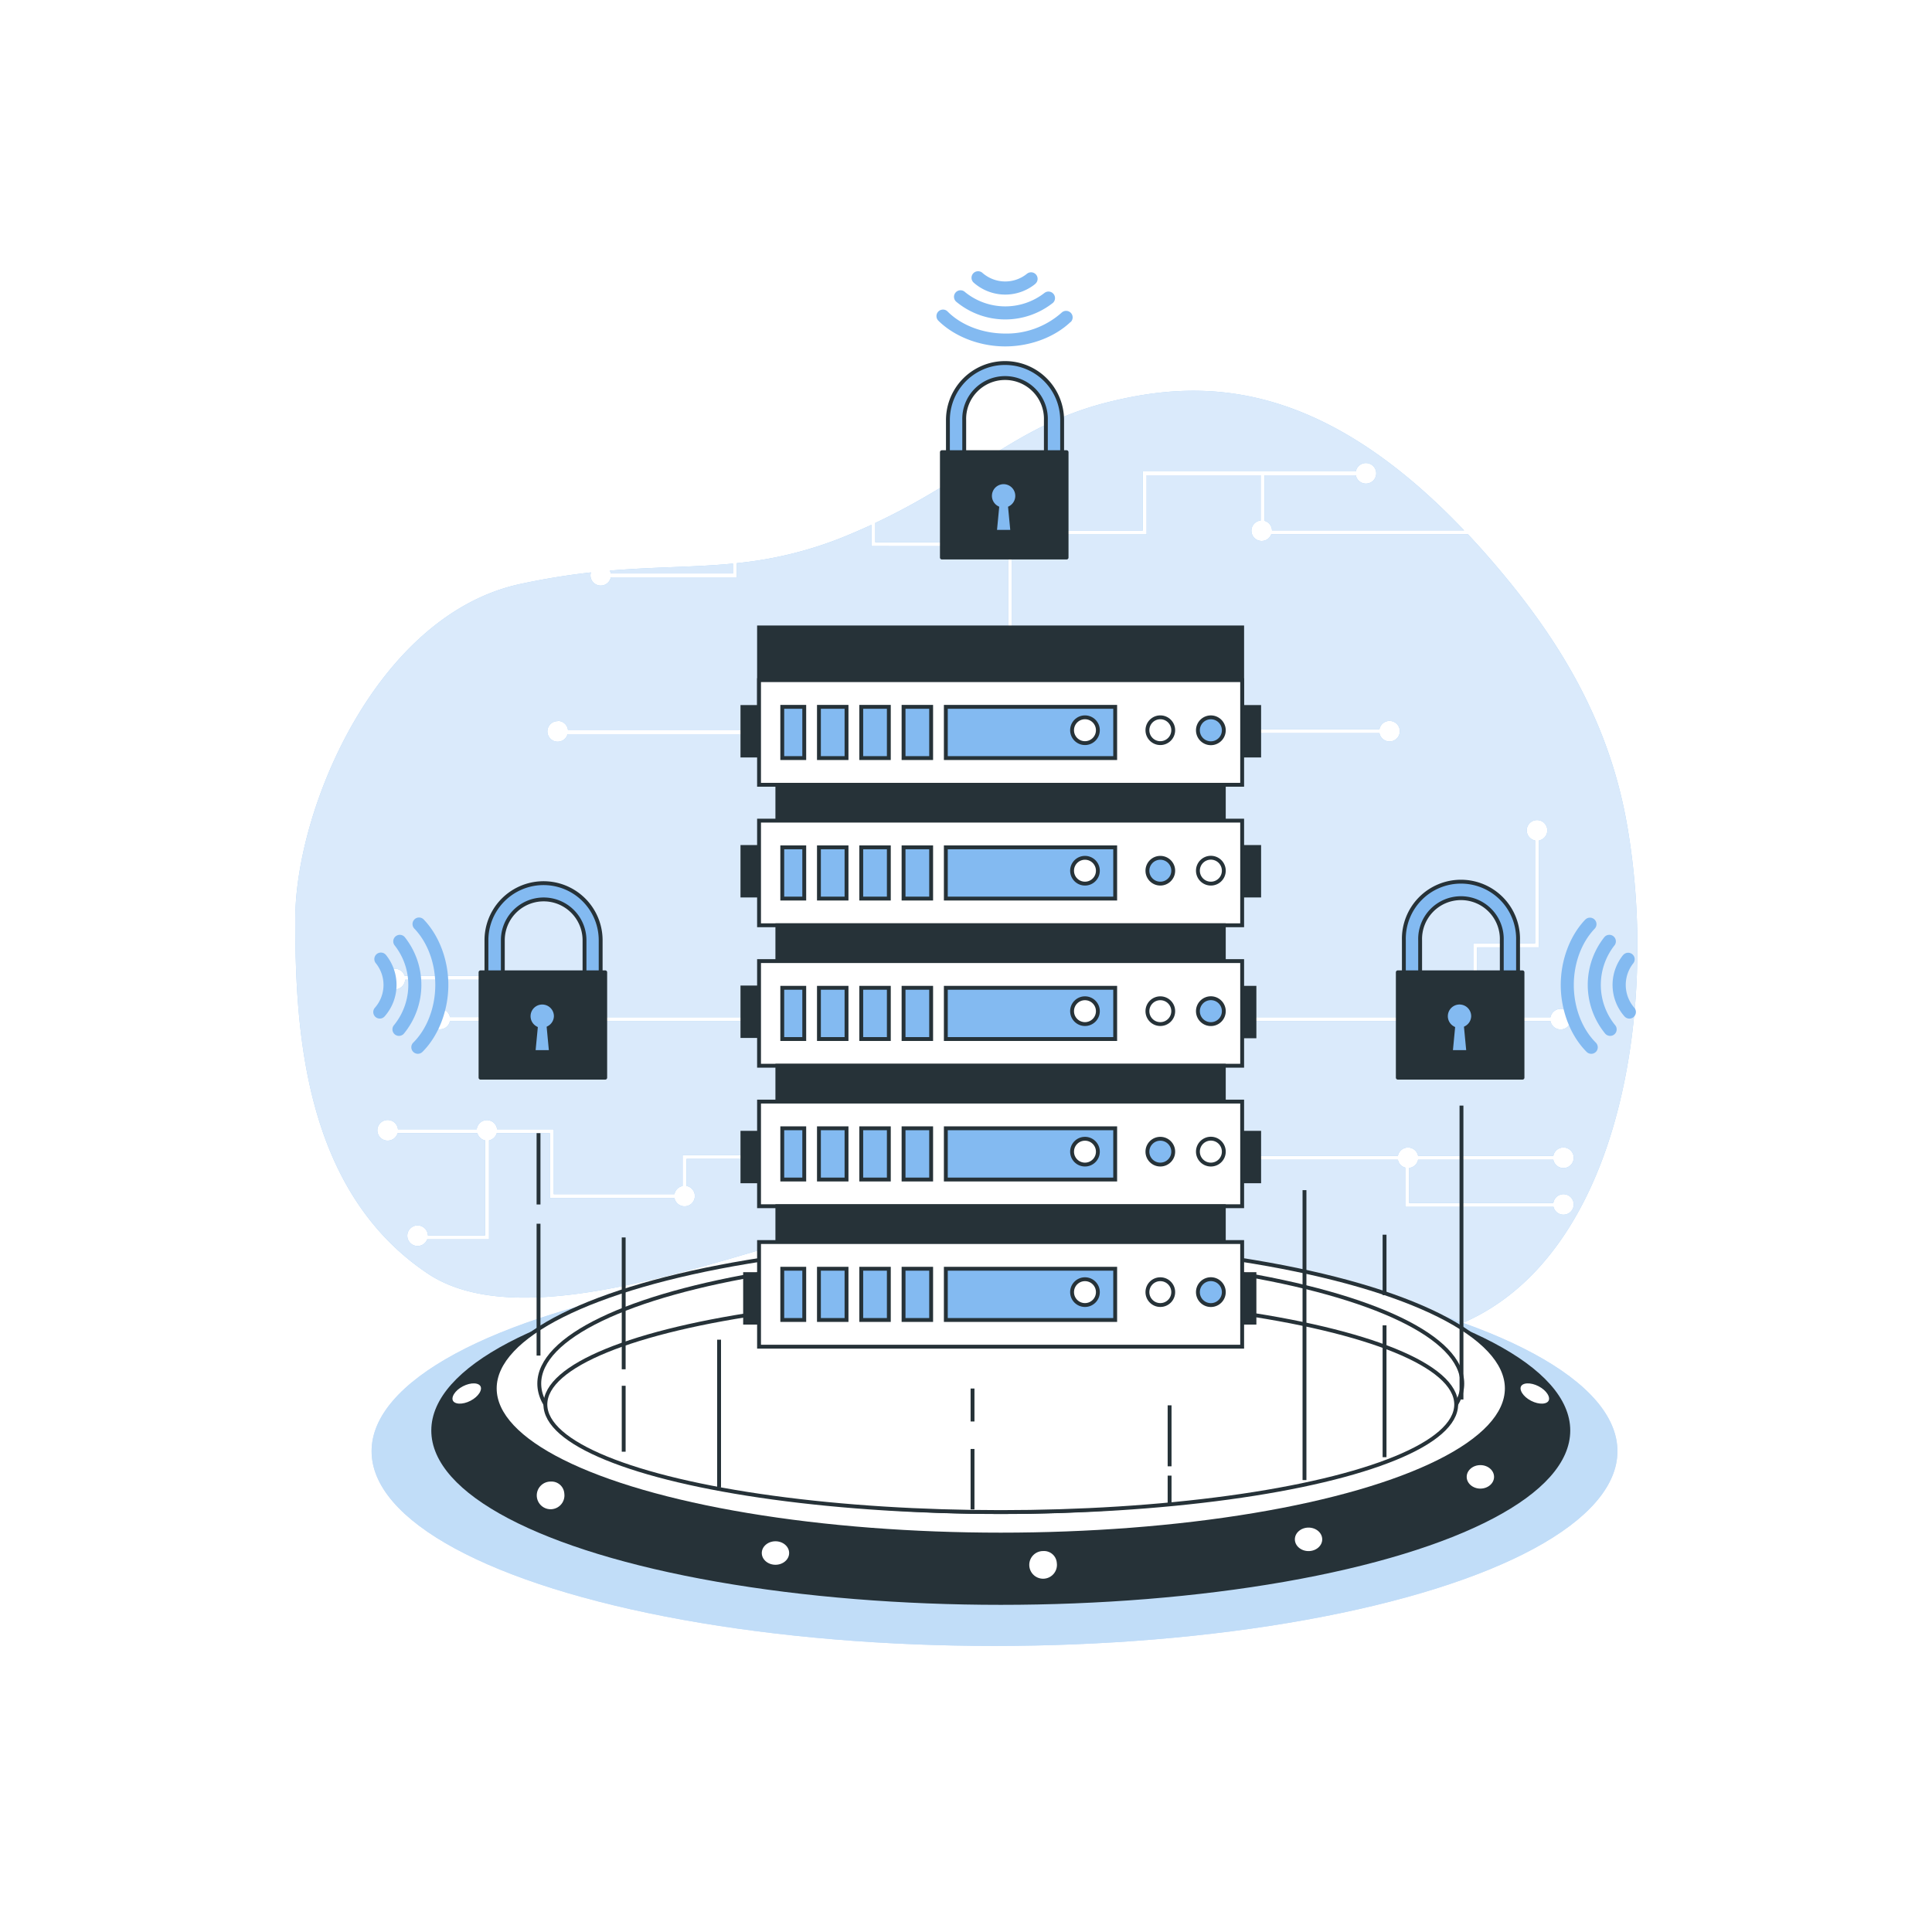 <svg class="animated" id="freepik_stories-secure-server" xmlns="http://www.w3.org/2000/svg" viewBox="0 0 500 500" version="1.1" xmlns:xlink="http://www.w3.org/1999/xlink" xmlns:svgjs="http://svgjs.com/svgjs"><style>svg#freepik_stories-secure-server:not(.animated) .animable {opacity: 0;}svg#freepik_stories-secure-server.animated #freepik--background-simple--inject-142 {animation: 1s 1 forwards ease-in fadeIn,3s Infinite  linear floating;animation-delay: 0s,1s;}svg#freepik_stories-secure-server.animated #freepik--Padlocks--inject-142 {animation: 3s Infinite  linear floating;animation-delay: 0s;}svg#freepik_stories-secure-server.animated #freepik--Device--inject-142 {animation: 3s Infinite  linear floating;animation-delay: 0s;}            @keyframes fadeIn {                0% {                    opacity: 0;                }                100% {                    opacity: 1;                }            }                    @keyframes floating {                0% {                    opacity: 1;                    transform: translateY(0px);                }                50% {                    transform: translateY(-10px);                }                100% {                    opacity: 1;                    transform: translateY(0px);                }            }        </style><g id="freepik--background-simple--inject-142" class="animable animator-active" style="transform-origin: 250.085px 224.063px;"><path d="M158.08,148.41h31.61v-2.56c-10.1,1-20,.82-31.87,1.83A2.54,2.54,0,0,1,158.08,148.41Z" style="fill: rgb(131, 186, 241); transform-origin: 173.755px 147.13px;" id="eluletz1vym7" class="animable"></path><path d="M421,213c-4.84-27.18-18.16-48.54-35.28-68.28q-2.94-3.39-5.81-6.44H329a2.65,2.65,0,1,1-2.74-3.57V123H296.74V138.3H261.9V166h-1V137.3h34.84V122h55.15a2.66,2.66,0,1,1,0,1H327.28v11.79a2.66,2.66,0,0,1,1.91,2.48h49.73c-37.63-39.52-68.16-39.19-92.21-33.18-23.49,5.88-34.62,19.21-60.19,31.25v5h21.63v1H225.52v-5.51c-1.85.85-3.76,1.69-5.76,2.53a99.75,99.75,0,0,1-29.07,7.38v3.66H158.08a2.66,2.66,0,0,1-5.27-.5,2.38,2.38,0,0,1,.13-.76,182.67,182.67,0,0,0-18.32,3c-37.11,8-58.21,58.14-58.21,86.81s2.23,70.11,34.2,91.59S218.31,310.39,248.14,312s64,35,107,35C415.26,347,430.92,268.89,421,213Zm-39.72,31.15h16V217.51a2.66,2.66,0,1,1,1,0v27.66h-16V263h-1Zm-57.75-55.42H357a2.66,2.66,0,1,1,0,1h-33.5Zm-179.15-2.16A2.65,2.65,0,0,1,147,189h49.47v1H146.89a2.66,2.66,0,1,1-2.55-3.37Zm50.17,113.35H177.66v7a2.66,2.66,0,1,1-3.11,3.11H142.31V293.26H128.56a2.66,2.66,0,0,1-2,1.87v25.61h-16a2.66,2.66,0,1,1,.17-1h14.81V295.13a2.66,2.66,0,0,1-2-1.87H102.9a2.67,2.67,0,1,1,.09-1h20.39a2.65,2.65,0,0,1,5.27,0h14.66v16.79h31.24a2.66,2.66,0,0,1,2.11-2.11v-8h17.85Zm-64.06-35.69a2.66,2.66,0,0,1-5.22,0h-8.82a2.66,2.66,0,1,1,0-1h8.82a2.66,2.66,0,0,1,2.58-2.16v-7.53h-23a2.67,2.67,0,1,1-.13-1h24.14v8.72a2.7,2.7,0,0,1,1.64,2H401.27a2.66,2.66,0,1,1,0,1ZM402,311.34a2.65,2.65,0,1,1,.05,1H363.68V302.18a2.62,2.62,0,0,1-1.9-2.05H319.15v-1h42.63a2.66,2.66,0,0,1,5.22,0h35a2.66,2.66,0,1,1,0,1H367a2.66,2.66,0,0,1-2.32,2.13v9.08Z" style="fill: rgb(131, 186, 241); transform-origin: 250.085px 224.063px;" id="elb0fqvrqrd9s" class="animable"></path><g id="elrgrv6o01wf"><g style="opacity: 0.7; transform-origin: 250.085px 224.063px;" class="animable"><path d="M158.08,148.41h31.61v-2.56c-10.1,1-20,.82-31.87,1.83A2.54,2.54,0,0,1,158.08,148.41Z" style="fill: rgb(255, 255, 255); transform-origin: 173.755px 147.13px;" id="elep0guovliee" class="animable"></path><path d="M421,213c-4.84-27.18-18.16-48.54-35.28-68.28q-2.94-3.39-5.81-6.44H329a2.65,2.65,0,1,1-2.74-3.57V123H296.74V138.3H261.9V166h-1V137.3h34.84V122h55.15a2.66,2.66,0,1,1,0,1H327.28v11.79a2.66,2.66,0,0,1,1.91,2.48h49.73c-37.63-39.52-68.16-39.19-92.21-33.18-23.49,5.88-34.62,19.21-60.19,31.25v5h21.63v1H225.52v-5.51c-1.85.85-3.76,1.69-5.76,2.53a99.75,99.75,0,0,1-29.07,7.38v3.66H158.08a2.66,2.66,0,0,1-5.27-.5,2.38,2.38,0,0,1,.13-.76,182.67,182.67,0,0,0-18.32,3c-37.11,8-58.21,58.14-58.21,86.81s2.23,70.11,34.2,91.59S218.31,310.39,248.14,312s64,35,107,35C415.26,347,430.92,268.89,421,213Zm-39.72,31.15h16V217.51a2.66,2.66,0,1,1,1,0v27.66h-16V263h-1Zm-57.75-55.42H357a2.66,2.66,0,1,1,0,1h-33.5Zm-179.15-2.16A2.65,2.65,0,0,1,147,189h49.47v1H146.89a2.66,2.66,0,1,1-2.55-3.37Zm50.17,113.35H177.66v7a2.66,2.66,0,1,1-3.11,3.11H142.31V293.26H128.56a2.66,2.66,0,0,1-2,1.87v25.61h-16a2.66,2.66,0,1,1,.17-1h14.81V295.13a2.66,2.66,0,0,1-2-1.87H102.9a2.67,2.67,0,1,1,.09-1h20.39a2.65,2.65,0,0,1,5.27,0h14.66v16.79h31.24a2.66,2.66,0,0,1,2.11-2.11v-8h17.85Zm-64.06-35.69a2.66,2.66,0,0,1-5.22,0h-8.82a2.66,2.66,0,1,1,0-1h8.82a2.66,2.66,0,0,1,2.58-2.16v-7.53h-23a2.67,2.67,0,1,1-.13-1h24.14v8.72a2.7,2.7,0,0,1,1.64,2H401.27a2.66,2.66,0,1,1,0,1ZM402,311.34a2.65,2.65,0,1,1,.05,1H363.68V302.18a2.62,2.62,0,0,1-1.9-2.05H319.15v-1h42.63a2.66,2.66,0,0,1,5.22,0h35a2.66,2.66,0,1,1,0,1H367a2.66,2.66,0,0,1-2.32,2.13v9.08Z" style="fill: rgb(255, 255, 255); transform-origin: 250.085px 224.063px;" id="eldonu3gxlzi9" class="animable"></path></g></g></g><g id="freepik--Padlocks--inject-142" class="animable" style="transform-origin: 259.985px 174.55px;"><path d="M272.78,122.77H247.43a2.11,2.11,0,0,1-2.11-2.1V108.73a14.78,14.78,0,1,1,29.56,0v11.94A2.1,2.1,0,0,1,272.78,122.77Zm-23.24-4.21h21.13v-9.83a10.57,10.57,0,1,0-21.13,0Z" style="fill: rgb(131, 186, 241); stroke: rgb(38, 50, 56); stroke-linecap: round; stroke-linejoin: round; transform-origin: 260.1px 108.36px;" id="els3kueyhhc5" class="animable"></path><rect x="243.76" y="117.02" width="32.27" height="27.27" style="fill: rgb(38, 50, 56); stroke: rgb(38, 50, 56); stroke-linecap: round; stroke-linejoin: round; transform-origin: 259.895px 130.655px;" id="eluttfy7uqhtg" class="animable"></rect><path d="M263.25,128.34a3.52,3.52,0,1,0-5.18,3.09l-.59,6.2H262l-.59-6.2A3.5,3.5,0,0,0,263.25,128.34Z" style="fill: rgb(131, 186, 241); stroke: rgb(38, 50, 56); stroke-miterlimit: 10; transform-origin: 259.73px 131.218px;" id="elwwwhzyltsf8" class="animable"></path><path d="M390.77,257.38H365.42a2.1,2.1,0,0,1-2.1-2.11V243.34a14.78,14.78,0,1,1,29.55,0v11.93A2.1,2.1,0,0,1,390.77,257.38Zm-23.24-4.21h21.13v-9.83a10.57,10.57,0,1,0-21.13,0Z" style="fill: rgb(131, 186, 241); stroke: rgb(38, 50, 56); stroke-linecap: round; stroke-linejoin: round; transform-origin: 378.095px 242.778px;" id="el0qiy7qpcg2gb" class="animable"></path><rect x="361.75" y="251.63" width="32.27" height="27.27" style="fill: rgb(38, 50, 56); stroke: rgb(38, 50, 56); stroke-linecap: round; stroke-linejoin: round; transform-origin: 377.885px 265.265px;" id="elxn54czy5qxf" class="animable"></rect><path d="M381.24,263a3.52,3.52,0,1,0-5.18,3.09l-.59,6.19H380L379.4,266A3.51,3.51,0,0,0,381.24,263Z" style="fill: rgb(131, 186, 241); stroke: rgb(38, 50, 56); stroke-miterlimit: 10; transform-origin: 377.72px 265.873px;" id="el0uawhcoxt3a" class="animable"></path><path d="M153.37,257.38H128a2.1,2.1,0,0,1-2.11-2.11V243.34a14.78,14.78,0,0,1,29.56,0v11.93A2.1,2.1,0,0,1,153.37,257.38Zm-23.24-4.21h21.14v-9.83a10.57,10.57,0,0,0-21.14,0Z" style="fill: rgb(131, 186, 241); stroke: rgb(38, 50, 56); stroke-linecap: round; stroke-linejoin: round; transform-origin: 140.67px 242.97px;" id="elqzb89dweup9" class="animable"></path><rect x="124.36" y="251.63" width="32.27" height="27.27" style="fill: rgb(38, 50, 56); stroke: rgb(38, 50, 56); stroke-linecap: round; stroke-linejoin: round; transform-origin: 140.495px 265.265px;" id="elspmqdpdnh7" class="animable"></rect><path d="M143.85,263a3.52,3.52,0,1,0-5.19,3.09l-.59,6.19h4.52L142,266A3.5,3.5,0,0,0,143.85,263Z" style="fill: rgb(131, 186, 241); stroke: rgb(38, 50, 56); stroke-miterlimit: 10; transform-origin: 140.33px 265.876px;" id="elhs4ghx2n7pm" class="animable"></path><path d="M410.26,238c-4,4.18-6.38,10.58-6.34,17.09s2.55,13,6.7,17.14a1.69,1.69,0,0,0,2.39,0,1.65,1.65,0,0,0,.49-1.2,1.72,1.72,0,0,0-.49-1.19c-3.54-3.51-5.67-9-5.71-14.76s2-11.17,5.4-14.73a1.69,1.69,0,1,0-2.44-2.34Z" style="fill: rgb(131, 186, 241); transform-origin: 408.71px 255.106px;" id="elk45cyg5rn0g" class="animable"></path><path d="M415.19,242.55a19.9,19.9,0,0,0,.23,24.95,1.7,1.7,0,0,0,2.39.18,1.68,1.68,0,0,0,.58-1.3,1.64,1.64,0,0,0-.4-1.08,16.52,16.52,0,0,1-.19-20.6,1.69,1.69,0,1,0-2.61-2.15Z" style="fill: rgb(131, 186, 241); transform-origin: 414.649px 255.01px;" id="eleflj8a4gb5l" class="animable"></path><path d="M420.06,247.16a12.31,12.31,0,0,0,.31,15.83,1.69,1.69,0,0,0,3-1.1,1.62,1.62,0,0,0-.4-1.07,9,9,0,0,1-.23-11.58,1.69,1.69,0,0,0-2.66-2.08Z" style="fill: rgb(131, 186, 241); transform-origin: 420.35px 255.091px;" id="eltv63gc51pa" class="animable"></path><path d="M109.69,238c4,4.18,6.39,10.58,6.34,17.09s-2.55,13-6.7,17.14a1.69,1.69,0,1,1-2.38-2.4c3.53-3.51,5.66-9,5.7-14.76s-2-11.17-5.4-14.73a1.7,1.7,0,0,1,0-2.39A1.68,1.68,0,0,1,109.69,238Z" style="fill: rgb(131, 186, 241); transform-origin: 111.238px 255.087px;" id="elbes0mh36fw" class="animable"></path><path d="M104.77,242.55a19.89,19.89,0,0,1-.24,24.95,1.69,1.69,0,0,1-2.38.18,1.72,1.72,0,0,1-.59-1.3,1.66,1.66,0,0,1,.41-1.08,16.52,16.52,0,0,0,.19-20.6,1.69,1.69,0,0,1,2.61-2.15Z" style="fill: rgb(131, 186, 241); transform-origin: 105.305px 255.011px;" id="elctu3ni327t" class="animable"></path><path d="M99.9,247.16A12.33,12.33,0,0,1,99.58,263a1.68,1.68,0,0,1-2.38.21,1.7,1.7,0,0,1-.6-1.31,1.67,1.67,0,0,1,.4-1.07,8.94,8.94,0,0,0,.24-11.58,1.68,1.68,0,0,1,.29-2.37A1.7,1.7,0,0,1,99.9,247.16Z" style="fill: rgb(131, 186, 241); transform-origin: 99.612px 255.065px;" id="el0tw9b8wdg38" class="animable"></path><path d="M277.08,83.31c-4.19,4-10.58,6.38-17.1,6.34S247,87.1,242.85,83a1.69,1.69,0,0,1,0-2.39,1.72,1.72,0,0,1,1.21-.49,1.64,1.64,0,0,1,1.18.5c3.51,3.53,9,5.66,14.76,5.7a21.42,21.42,0,0,0,14.74-5.4,1.69,1.69,0,0,1,2.34,2.44Z" style="fill: rgb(131, 186, 241); transform-origin: 259.978px 84.885px;" id="elsw33mzwyfr" class="animable"></path><path d="M272.5,78.38a19.87,19.87,0,0,1-24.95-.23,1.69,1.69,0,1,1,2.2-2.56,16.52,16.52,0,0,0,20.6.19,1.69,1.69,0,0,1,2.15,2.6Z" style="fill: rgb(131, 186, 241); transform-origin: 259.965px 78.897px;" id="ellp8uu11v4zq" class="animable"></path><path d="M267.88,73.52a12.33,12.33,0,0,1-15.83-.32,1.69,1.69,0,0,1,1.1-3,1.64,1.64,0,0,1,1.08.4,8.94,8.94,0,0,0,11.57.23,1.69,1.69,0,0,1,2.08,2.67Z" style="fill: rgb(131, 186, 241); transform-origin: 259.98px 73.219px;" id="elh9ub77696xa" class="animable"></path></g><g id="freepik--Device--inject-142" class="animable" style="transform-origin: 257.38px 294.175px;"><ellipse cx="257.38" cy="375.57" rx="161.21" ry="50.4" style="fill: rgb(131, 186, 241); transform-origin: 257.38px 375.57px;" id="elr20m69pj7p" class="animable"></ellipse><g id="el710b4zpjzz9"><ellipse cx="257.38" cy="375.57" rx="161.21" ry="50.4" style="fill: rgb(255, 255, 255); opacity: 0.5; transform-origin: 257.38px 375.57px;" class="animable"></ellipse></g><ellipse cx="259" cy="370.22" rx="146.88" ry="44.61" style="fill: rgb(38, 50, 56); stroke: rgb(38, 50, 56); stroke-miterlimit: 10; transform-origin: 259px 370.22px;" id="el1fj3pxp866f" class="animable"></ellipse><ellipse cx="259" cy="359.32" rx="130.96" ry="37.83" style="fill: rgb(255, 255, 255); stroke: rgb(38, 50, 56); stroke-miterlimit: 10; transform-origin: 259px 359.32px;" id="el2ci3jxxtkog" class="animable"></ellipse><ellipse cx="259" cy="358.07" rx="119.44" ry="33.26" style="fill: rgb(255, 255, 255); stroke: rgb(38, 50, 56); stroke-miterlimit: 10; transform-origin: 259px 358.07px;" id="eljfha5v5rvlf" class="animable"></ellipse><ellipse cx="259" cy="363.47" rx="117.86" ry="27.85" style="fill: rgb(255, 255, 255); stroke: rgb(38, 50, 56); stroke-miterlimit: 10; transform-origin: 259px 363.47px;" id="el23wv2vl7pd3" class="animable"></ellipse><path d="M146.54,386.47a4.08,4.08,0,1,1-4-3.54A3.81,3.81,0,0,1,146.54,386.47Z" style="fill: rgb(255, 255, 255); stroke: rgb(38, 50, 56); stroke-miterlimit: 10; transform-origin: 142.496px 387.007px;" id="elrjdad8rapi" class="animable"></path><ellipse cx="200.69" cy="401.92" rx="4.04" ry="3.54" style="fill: rgb(255, 255, 255); stroke: rgb(38, 50, 56); stroke-miterlimit: 10; transform-origin: 200.69px 401.92px;" id="elxz6hek7zk59" class="animable"></ellipse><path d="M274,404.45a4.08,4.08,0,1,1-4-3.54A3.81,3.81,0,0,1,274,404.45Z" style="fill: rgb(255, 255, 255); stroke: rgb(38, 50, 56); stroke-miterlimit: 10; transform-origin: 269.956px 404.987px;" id="el614xo8fdd5k" class="animable"></path><ellipse cx="338.65" cy="398.38" rx="4.04" ry="3.54" style="fill: rgb(255, 255, 255); stroke: rgb(38, 50, 56); stroke-miterlimit: 10; transform-origin: 338.65px 398.38px;" id="eleiw0ue2kkzc" class="animable"></ellipse><ellipse cx="383.12" cy="382.21" rx="4.04" ry="3.54" style="fill: rgb(255, 255, 255); stroke: rgb(38, 50, 56); stroke-miterlimit: 10; transform-origin: 383.12px 382.21px;" id="ela6b9us36nl" class="animable"></ellipse><path d="M401.22,362.73c-.67,1.28-3,1.38-5.22.23s-3.47-3.13-2.8-4.41,3-1.38,5.22-.23S401.89,361.45,401.22,362.73Z" style="fill: rgb(255, 255, 255); stroke: rgb(38, 50, 56); stroke-miterlimit: 10; transform-origin: 397.21px 360.64px;" id="eluw17vrxrpw" class="animable"></path><path d="M116.78,362.73c.67,1.28,3,1.38,5.22.23s3.47-3.13,2.8-4.41-3-1.38-5.22-.23S116.11,361.45,116.78,362.73Z" style="fill: rgb(255, 255, 255); stroke: rgb(38, 50, 56); stroke-miterlimit: 10; transform-origin: 120.79px 360.64px;" id="ele64r9n1svsg" class="animable"></path><line x1="139.37" y1="350.82" x2="139.37" y2="316.7" style="fill: none; stroke: rgb(38, 50, 56); stroke-miterlimit: 10; transform-origin: 139.37px 333.76px;" id="elrm4fmu30gv" class="animable"></line><line x1="161.41" y1="375.7" x2="161.41" y2="358.64" style="fill: none; stroke: rgb(38, 50, 56); stroke-miterlimit: 10; transform-origin: 161.41px 367.17px;" id="elcrorxnn007n" class="animable"></line><line x1="161.41" y1="354.37" x2="161.41" y2="320.25" style="fill: none; stroke: rgb(38, 50, 56); stroke-miterlimit: 10; transform-origin: 161.41px 337.31px;" id="elmeyoyofhtcd" class="animable"></line><line x1="358.32" y1="377.12" x2="358.32" y2="343" style="fill: none; stroke: rgb(38, 50, 56); stroke-miterlimit: 10; transform-origin: 358.32px 360.06px;" id="elwbg8vi7mhb" class="animable"></line><line x1="337.6" y1="383.04" x2="337.6" y2="308.01" style="fill: none; stroke: rgb(38, 50, 56); stroke-miterlimit: 10; transform-origin: 337.6px 345.525px;" id="elzufld6jc5q" class="animable"></line><line x1="251.69" y1="390.63" x2="251.69" y2="374.99" style="fill: none; stroke: rgb(38, 50, 56); stroke-miterlimit: 10; transform-origin: 251.69px 382.81px;" id="elnakfpgd28kr" class="animable"></line><line x1="186.1" y1="384.96" x2="186.1" y2="346.71" style="fill: none; stroke: rgb(38, 50, 56); stroke-miterlimit: 10; transform-origin: 186.1px 365.835px;" id="elhwn4pxqs8gp" class="animable"></line><line x1="302.69" y1="389.62" x2="302.69" y2="381.89" style="fill: none; stroke: rgb(38, 50, 56); stroke-miterlimit: 10; transform-origin: 302.69px 385.755px;" id="el2ksvlwdqiiq" class="animable"></line><line x1="302.69" y1="379.48" x2="302.69" y2="363.7" style="fill: none; stroke: rgb(38, 50, 56); stroke-miterlimit: 10; transform-origin: 302.69px 371.59px;" id="elkt4det29zc" class="animable"></line><line x1="251.69" y1="367.88" x2="251.69" y2="359.35" style="fill: none; stroke: rgb(38, 50, 56); stroke-miterlimit: 10; transform-origin: 251.69px 363.615px;" id="elc9wmpqpeprc" class="animable"></line><line x1="358.32" y1="335.18" x2="358.32" y2="319.54" style="fill: none; stroke: rgb(38, 50, 56); stroke-miterlimit: 10; transform-origin: 358.32px 327.36px;" id="elxzoscau856" class="animable"></line><line x1="378.23" y1="362.19" x2="378.23" y2="286.13" style="fill: none; stroke: rgb(38, 50, 56); stroke-miterlimit: 10; transform-origin: 378.23px 324.16px;" id="el4q4drzq5tbm" class="animable"></line><line x1="139.37" y1="311.72" x2="139.37" y2="293.26" style="fill: none; stroke: rgb(38, 50, 56); stroke-miterlimit: 10; transform-origin: 139.37px 302.49px;" id="elxo1cpw32lys" class="animable"></line><rect x="319.9" y="255.64" width="4.75" height="12.56" style="fill: rgb(38, 50, 56); stroke: rgb(38, 50, 56); stroke-miterlimit: 10; transform-origin: 322.275px 261.92px;" id="elsgfwuy3aoxe" class="animable"></rect><rect x="196.44" y="162.38" width="125.03" height="27.08" style="fill: rgb(38, 50, 56); stroke: rgb(38, 50, 56); stroke-miterlimit: 10; transform-origin: 258.955px 175.92px;" id="el97odp84o7na" class="animable"></rect><rect x="319.9" y="329.74" width="4.75" height="12.56" style="fill: rgb(38, 50, 56); stroke: rgb(38, 50, 56); stroke-miterlimit: 10; transform-origin: 322.275px 336.02px;" id="elhoxg0c9shgw" class="animable"></rect><rect x="192.83" y="329.74" width="4.75" height="12.56" style="fill: rgb(38, 50, 56); stroke: rgb(38, 50, 56); stroke-miterlimit: 10; transform-origin: 195.205px 336.02px;" id="eladpejq7m3vt" class="animable"></rect><rect x="192.14" y="182.97" width="4.75" height="12.56" style="fill: rgb(38, 50, 56); stroke: rgb(38, 50, 56); stroke-miterlimit: 10; transform-origin: 194.515px 189.25px;" id="elp7fliyjcde9" class="animable"></rect><rect x="192.14" y="293.16" width="4.75" height="12.56" style="fill: rgb(38, 50, 56); stroke: rgb(38, 50, 56); stroke-miterlimit: 10; transform-origin: 194.515px 299.44px;" id="eldtbcuxz63pu" class="animable"></rect><rect x="192.14" y="255.56" width="4.75" height="12.56" style="fill: rgb(38, 50, 56); stroke: rgb(38, 50, 56); stroke-miterlimit: 10; transform-origin: 194.515px 261.84px;" id="elqdaiouz7t6" class="animable"></rect><rect x="321.12" y="182.97" width="4.75" height="12.56" style="fill: rgb(38, 50, 56); stroke: rgb(38, 50, 56); stroke-miterlimit: 10; transform-origin: 323.495px 189.25px;" id="elgnvq00uhk77" class="animable"></rect><rect x="321.12" y="293.16" width="4.75" height="12.56" style="fill: rgb(38, 50, 56); stroke: rgb(38, 50, 56); stroke-miterlimit: 10; transform-origin: 323.495px 299.44px;" id="elw7tos3o5hs" class="animable"></rect><rect x="192.14" y="219.2" width="4.75" height="12.56" style="fill: rgb(38, 50, 56); stroke: rgb(38, 50, 56); stroke-miterlimit: 10; transform-origin: 194.515px 225.48px;" id="elm78yhuwth5" class="animable"></rect><rect x="321.12" y="219.2" width="4.75" height="12.56" style="fill: rgb(38, 50, 56); stroke: rgb(38, 50, 56); stroke-miterlimit: 10; transform-origin: 323.495px 225.48px;" id="el6dersw2z9rq" class="animable"></rect><rect x="196.44" y="176.02" width="125.03" height="27.08" style="fill: rgb(255, 255, 255); stroke: rgb(38, 50, 56); stroke-miterlimit: 10; transform-origin: 258.955px 189.56px;" id="elprvmpnr9z4" class="animable"></rect><rect x="222.89" y="182.93" width="7.14" height="13.26" style="fill: rgb(131, 186, 241); stroke: rgb(38, 50, 56); stroke-miterlimit: 10; transform-origin: 226.46px 189.56px;" id="elut72sm9e5hl" class="animable"></rect><rect x="211.94" y="182.93" width="7.14" height="13.26" style="fill: rgb(131, 186, 241); stroke: rgb(38, 50, 56); stroke-miterlimit: 10; transform-origin: 215.51px 189.56px;" id="elalq9tdfeehi" class="animable"></rect><rect x="202.45" y="182.93" width="5.69" height="13.26" style="fill: rgb(131, 186, 241); stroke: rgb(38, 50, 56); stroke-miterlimit: 10; transform-origin: 205.295px 189.56px;" id="elbxzwoy6hl6b" class="animable"></rect><rect x="233.84" y="182.93" width="7.14" height="13.26" style="fill: rgb(131, 186, 241); stroke: rgb(38, 50, 56); stroke-miterlimit: 10; transform-origin: 237.41px 189.56px;" id="elxdmg1brjyoo" class="animable"></rect><rect x="244.78" y="182.93" width="43.83" height="13.26" style="fill: rgb(131, 186, 241); stroke: rgb(38, 50, 56); stroke-miterlimit: 10; transform-origin: 266.695px 189.56px;" id="elsjtuao1dyu" class="animable"></rect><circle cx="300.29" cy="188.98" r="3.34" style="fill: rgb(255, 255, 255); stroke: rgb(38, 50, 56); stroke-miterlimit: 10; transform-origin: 300.29px 188.98px;" id="el0a0k2jvvk8nm" class="animable"></circle><path d="M316.72,189a3.35,3.35,0,1,0-3.34,3.35A3.35,3.35,0,0,0,316.72,189Z" style="fill: rgb(131, 186, 241); stroke: rgb(38, 50, 56); stroke-miterlimit: 10; transform-origin: 313.37px 189px;" id="elr1fwbd0i9uq" class="animable"></path><circle cx="280.79" cy="188.98" r="3.34" style="fill: rgb(255, 255, 255); stroke: rgb(38, 50, 56); stroke-miterlimit: 10; transform-origin: 280.79px 188.98px;" id="elclcgl5uy27m" class="animable"></circle><rect x="201.18" y="203.1" width="115.54" height="9.27" style="fill: rgb(38, 50, 56); stroke: rgb(38, 50, 56); stroke-miterlimit: 10; transform-origin: 258.95px 207.735px;" id="elakqriarkhyq" class="animable"></rect><rect x="196.44" y="212.38" width="125.03" height="27.08" style="fill: rgb(255, 255, 255); stroke: rgb(38, 50, 56); stroke-miterlimit: 10; transform-origin: 258.955px 225.92px;" id="el6j76g0xmj7k" class="animable"></rect><rect x="211.94" y="219.29" width="7.14" height="13.26" style="fill: rgb(131, 186, 241); stroke: rgb(38, 50, 56); stroke-miterlimit: 10; transform-origin: 215.51px 225.92px;" id="eldzh1jnwysb5" class="animable"></rect><rect x="233.84" y="219.29" width="7.14" height="13.26" style="fill: rgb(131, 186, 241); stroke: rgb(38, 50, 56); stroke-miterlimit: 10; transform-origin: 237.41px 225.92px;" id="el2f058xsb3ac" class="animable"></rect><rect x="222.89" y="219.29" width="7.14" height="13.26" style="fill: rgb(131, 186, 241); stroke: rgb(38, 50, 56); stroke-miterlimit: 10; transform-origin: 226.46px 225.92px;" id="el67sqt0zw1w3" class="animable"></rect><rect x="202.45" y="219.29" width="5.69" height="13.26" style="fill: rgb(131, 186, 241); stroke: rgb(38, 50, 56); stroke-miterlimit: 10; transform-origin: 205.295px 225.92px;" id="eltudaf1riqha" class="animable"></rect><rect x="244.78" y="219.29" width="43.83" height="13.26" style="fill: rgb(131, 186, 241); stroke: rgb(38, 50, 56); stroke-miterlimit: 10; transform-origin: 266.695px 225.92px;" id="elqxcfkps3u4b" class="animable"></rect><circle cx="300.29" cy="225.34" r="3.34" style="fill: rgb(131, 186, 241); stroke: rgb(38, 50, 56); stroke-miterlimit: 10; transform-origin: 300.29px 225.34px;" id="el2qt4iy563fr" class="animable"></circle><path d="M316.72,225.34a3.35,3.35,0,1,0-3.34,3.34A3.34,3.34,0,0,0,316.72,225.34Z" style="fill: rgb(255, 255, 255); stroke: rgb(38, 50, 56); stroke-miterlimit: 10; transform-origin: 313.37px 225.33px;" id="elz3fonzvoimm" class="animable"></path><circle cx="280.79" cy="225.34" r="3.34" style="fill: rgb(255, 255, 255); stroke: rgb(38, 50, 56); stroke-miterlimit: 10; transform-origin: 280.79px 225.34px;" id="elawqcsqwiufd" class="animable"></circle><rect x="201.18" y="239.46" width="115.54" height="9.27" style="fill: rgb(38, 50, 56); stroke: rgb(38, 50, 56); stroke-miterlimit: 10; transform-origin: 258.95px 244.095px;" id="elr8ia4ly6e4j" class="animable"></rect><rect x="196.44" y="248.73" width="125.03" height="27.08" style="fill: rgb(255, 255, 255); stroke: rgb(38, 50, 56); stroke-miterlimit: 10; transform-origin: 258.955px 262.27px;" id="el0j4f2bw1ore" class="animable"></rect><rect x="222.89" y="255.64" width="7.14" height="13.26" style="fill: rgb(131, 186, 241); stroke: rgb(38, 50, 56); stroke-miterlimit: 10; transform-origin: 226.46px 262.27px;" id="ell81fa8j6s5o" class="animable"></rect><rect x="233.84" y="255.64" width="7.14" height="13.26" style="fill: rgb(131, 186, 241); stroke: rgb(38, 50, 56); stroke-miterlimit: 10; transform-origin: 237.41px 262.27px;" id="elvegyhzoxzd" class="animable"></rect><rect x="211.94" y="255.64" width="7.14" height="13.26" style="fill: rgb(131, 186, 241); stroke: rgb(38, 50, 56); stroke-miterlimit: 10; transform-origin: 215.51px 262.27px;" id="el7nas42agjtj" class="animable"></rect><rect x="244.78" y="255.64" width="43.83" height="13.26" style="fill: rgb(131, 186, 241); stroke: rgb(38, 50, 56); stroke-miterlimit: 10; transform-origin: 266.695px 262.27px;" id="elbz9f4u32sn" class="animable"></rect><rect x="202.45" y="255.64" width="5.69" height="13.26" style="fill: rgb(131, 186, 241); stroke: rgb(38, 50, 56); stroke-miterlimit: 10; transform-origin: 205.295px 262.27px;" id="elwpjqd4qm2gs" class="animable"></rect><circle cx="300.29" cy="261.69" r="3.34" style="fill: rgb(255, 255, 255); stroke: rgb(38, 50, 56); stroke-miterlimit: 10; transform-origin: 300.29px 261.69px;" id="elgrju6p155xg" class="animable"></circle><path d="M316.72,261.69a3.35,3.35,0,1,0-3.34,3.35A3.35,3.35,0,0,0,316.72,261.69Z" style="fill: rgb(131, 186, 241); stroke: rgb(38, 50, 56); stroke-miterlimit: 10; transform-origin: 313.37px 261.69px;" id="el2aocyog2bmo" class="animable"></path><circle cx="280.79" cy="261.69" r="3.34" style="fill: rgb(255, 255, 255); stroke: rgb(38, 50, 56); stroke-miterlimit: 10; transform-origin: 280.79px 261.69px;" id="elue18j3r3ek8" class="animable"></circle><rect x="201.18" y="275.81" width="115.54" height="9.27" style="fill: rgb(38, 50, 56); stroke: rgb(38, 50, 56); stroke-miterlimit: 10; transform-origin: 258.95px 280.445px;" id="elpm8orjjseo" class="animable"></rect><rect x="196.44" y="285.09" width="125.03" height="27.08" style="fill: rgb(255, 255, 255); stroke: rgb(38, 50, 56); stroke-miterlimit: 10; transform-origin: 258.955px 298.63px;" id="el9qxz7v51tkb" class="animable"></rect><rect x="233.84" y="292" width="7.14" height="13.26" style="fill: rgb(131, 186, 241); stroke: rgb(38, 50, 56); stroke-miterlimit: 10; transform-origin: 237.41px 298.63px;" id="elby4l264lx" class="animable"></rect><rect x="211.94" y="292" width="7.14" height="13.26" style="fill: rgb(131, 186, 241); stroke: rgb(38, 50, 56); stroke-miterlimit: 10; transform-origin: 215.51px 298.63px;" id="elb5qmb3dfbk4" class="animable"></rect><rect x="222.89" y="292" width="7.14" height="13.26" style="fill: rgb(131, 186, 241); stroke: rgb(38, 50, 56); stroke-miterlimit: 10; transform-origin: 226.46px 298.63px;" id="eliibl3m6xgre" class="animable"></rect><rect x="202.45" y="292" width="5.69" height="13.26" style="fill: rgb(131, 186, 241); stroke: rgb(38, 50, 56); stroke-miterlimit: 10; transform-origin: 205.295px 298.63px;" id="el32em5igauc4" class="animable"></rect><rect x="244.78" y="292" width="43.83" height="13.26" style="fill: rgb(131, 186, 241); stroke: rgb(38, 50, 56); stroke-miterlimit: 10; transform-origin: 266.695px 298.63px;" id="eljvd4gkloq8g" class="animable"></rect><circle cx="300.29" cy="298.05" r="3.34" style="fill: rgb(131, 186, 241); stroke: rgb(38, 50, 56); stroke-miterlimit: 10; transform-origin: 300.29px 298.05px;" id="elp5yumsu1gz7" class="animable"></circle><path d="M316.72,298.05a3.35,3.35,0,1,0-3.34,3.34A3.34,3.34,0,0,0,316.72,298.05Z" style="fill: rgb(255, 255, 255); stroke: rgb(38, 50, 56); stroke-miterlimit: 10; transform-origin: 313.37px 298.04px;" id="eltv6o0gu74kg" class="animable"></path><circle cx="280.79" cy="298.05" r="3.34" style="fill: rgb(255, 255, 255); stroke: rgb(38, 50, 56); stroke-miterlimit: 10; transform-origin: 280.79px 298.05px;" id="el0ylau75wo0vn" class="animable"></circle><rect x="201.18" y="312.17" width="115.54" height="9.27" style="fill: rgb(38, 50, 56); stroke: rgb(38, 50, 56); stroke-miterlimit: 10; transform-origin: 258.95px 316.805px;" id="el2jcdo5095lp" class="animable"></rect><rect x="196.44" y="321.44" width="125.03" height="27.08" style="fill: rgb(255, 255, 255); stroke: rgb(38, 50, 56); stroke-miterlimit: 10; transform-origin: 258.955px 334.98px;" id="elrjtz5oxk8al" class="animable"></rect><rect x="211.94" y="328.35" width="7.14" height="13.26" style="fill: rgb(131, 186, 241); stroke: rgb(38, 50, 56); stroke-miterlimit: 10; transform-origin: 215.51px 334.98px;" id="elqfvqh7o40ce" class="animable"></rect><rect x="222.89" y="328.35" width="7.14" height="13.26" style="fill: rgb(131, 186, 241); stroke: rgb(38, 50, 56); stroke-miterlimit: 10; transform-origin: 226.46px 334.98px;" id="elk60beym0krm" class="animable"></rect><rect x="233.84" y="328.35" width="7.14" height="13.26" style="fill: rgb(131, 186, 241); stroke: rgb(38, 50, 56); stroke-miterlimit: 10; transform-origin: 237.41px 334.98px;" id="elrr7fk6rtwbb" class="animable"></rect><rect x="202.45" y="328.35" width="5.69" height="13.26" style="fill: rgb(131, 186, 241); stroke: rgb(38, 50, 56); stroke-miterlimit: 10; transform-origin: 205.295px 334.98px;" id="elg4c4jelassv" class="animable"></rect><rect x="244.78" y="328.35" width="43.83" height="13.26" style="fill: rgb(131, 186, 241); stroke: rgb(38, 50, 56); stroke-miterlimit: 10; transform-origin: 266.695px 334.98px;" id="elrwghqevllgs" class="animable"></rect><circle cx="300.29" cy="334.4" r="3.34" style="fill: rgb(255, 255, 255); stroke: rgb(38, 50, 56); stroke-miterlimit: 10; transform-origin: 300.29px 334.4px;" id="elln7hfbiss5" class="animable"></circle><path d="M316.72,334.4a3.35,3.35,0,1,0-3.34,3.35A3.35,3.35,0,0,0,316.72,334.4Z" style="fill: rgb(131, 186, 241); stroke: rgb(38, 50, 56); stroke-miterlimit: 10; transform-origin: 313.37px 334.4px;" id="eloj317uzsbj" class="animable"></path><circle cx="280.79" cy="334.4" r="3.34" style="fill: rgb(255, 255, 255); stroke: rgb(38, 50, 56); stroke-miterlimit: 10; transform-origin: 280.79px 334.4px;" id="ele7mbppl36cb" class="animable"></circle></g><defs>     <filter id="active" height="200%">         <feMorphology in="SourceAlpha" result="DILATED" operator="dilate" radius="2"></feMorphology>                <feFlood flood-color="#32DFEC" flood-opacity="1" result="PINK"></feFlood>        <feComposite in="PINK" in2="DILATED" operator="in" result="OUTLINE"></feComposite>        <feMerge>            <feMergeNode in="OUTLINE"></feMergeNode>            <feMergeNode in="SourceGraphic"></feMergeNode>        </feMerge>    </filter>    <filter id="hover" height="200%">        <feMorphology in="SourceAlpha" result="DILATED" operator="dilate" radius="2"></feMorphology>                <feFlood flood-color="#ff0000" flood-opacity="0.5" result="PINK"></feFlood>        <feComposite in="PINK" in2="DILATED" operator="in" result="OUTLINE"></feComposite>        <feMerge>            <feMergeNode in="OUTLINE"></feMergeNode>            <feMergeNode in="SourceGraphic"></feMergeNode>        </feMerge>            <feColorMatrix type="matrix" values="0   0   0   0   0                0   1   0   0   0                0   0   0   0   0                0   0   0   1   0 "></feColorMatrix>    </filter></defs></svg>